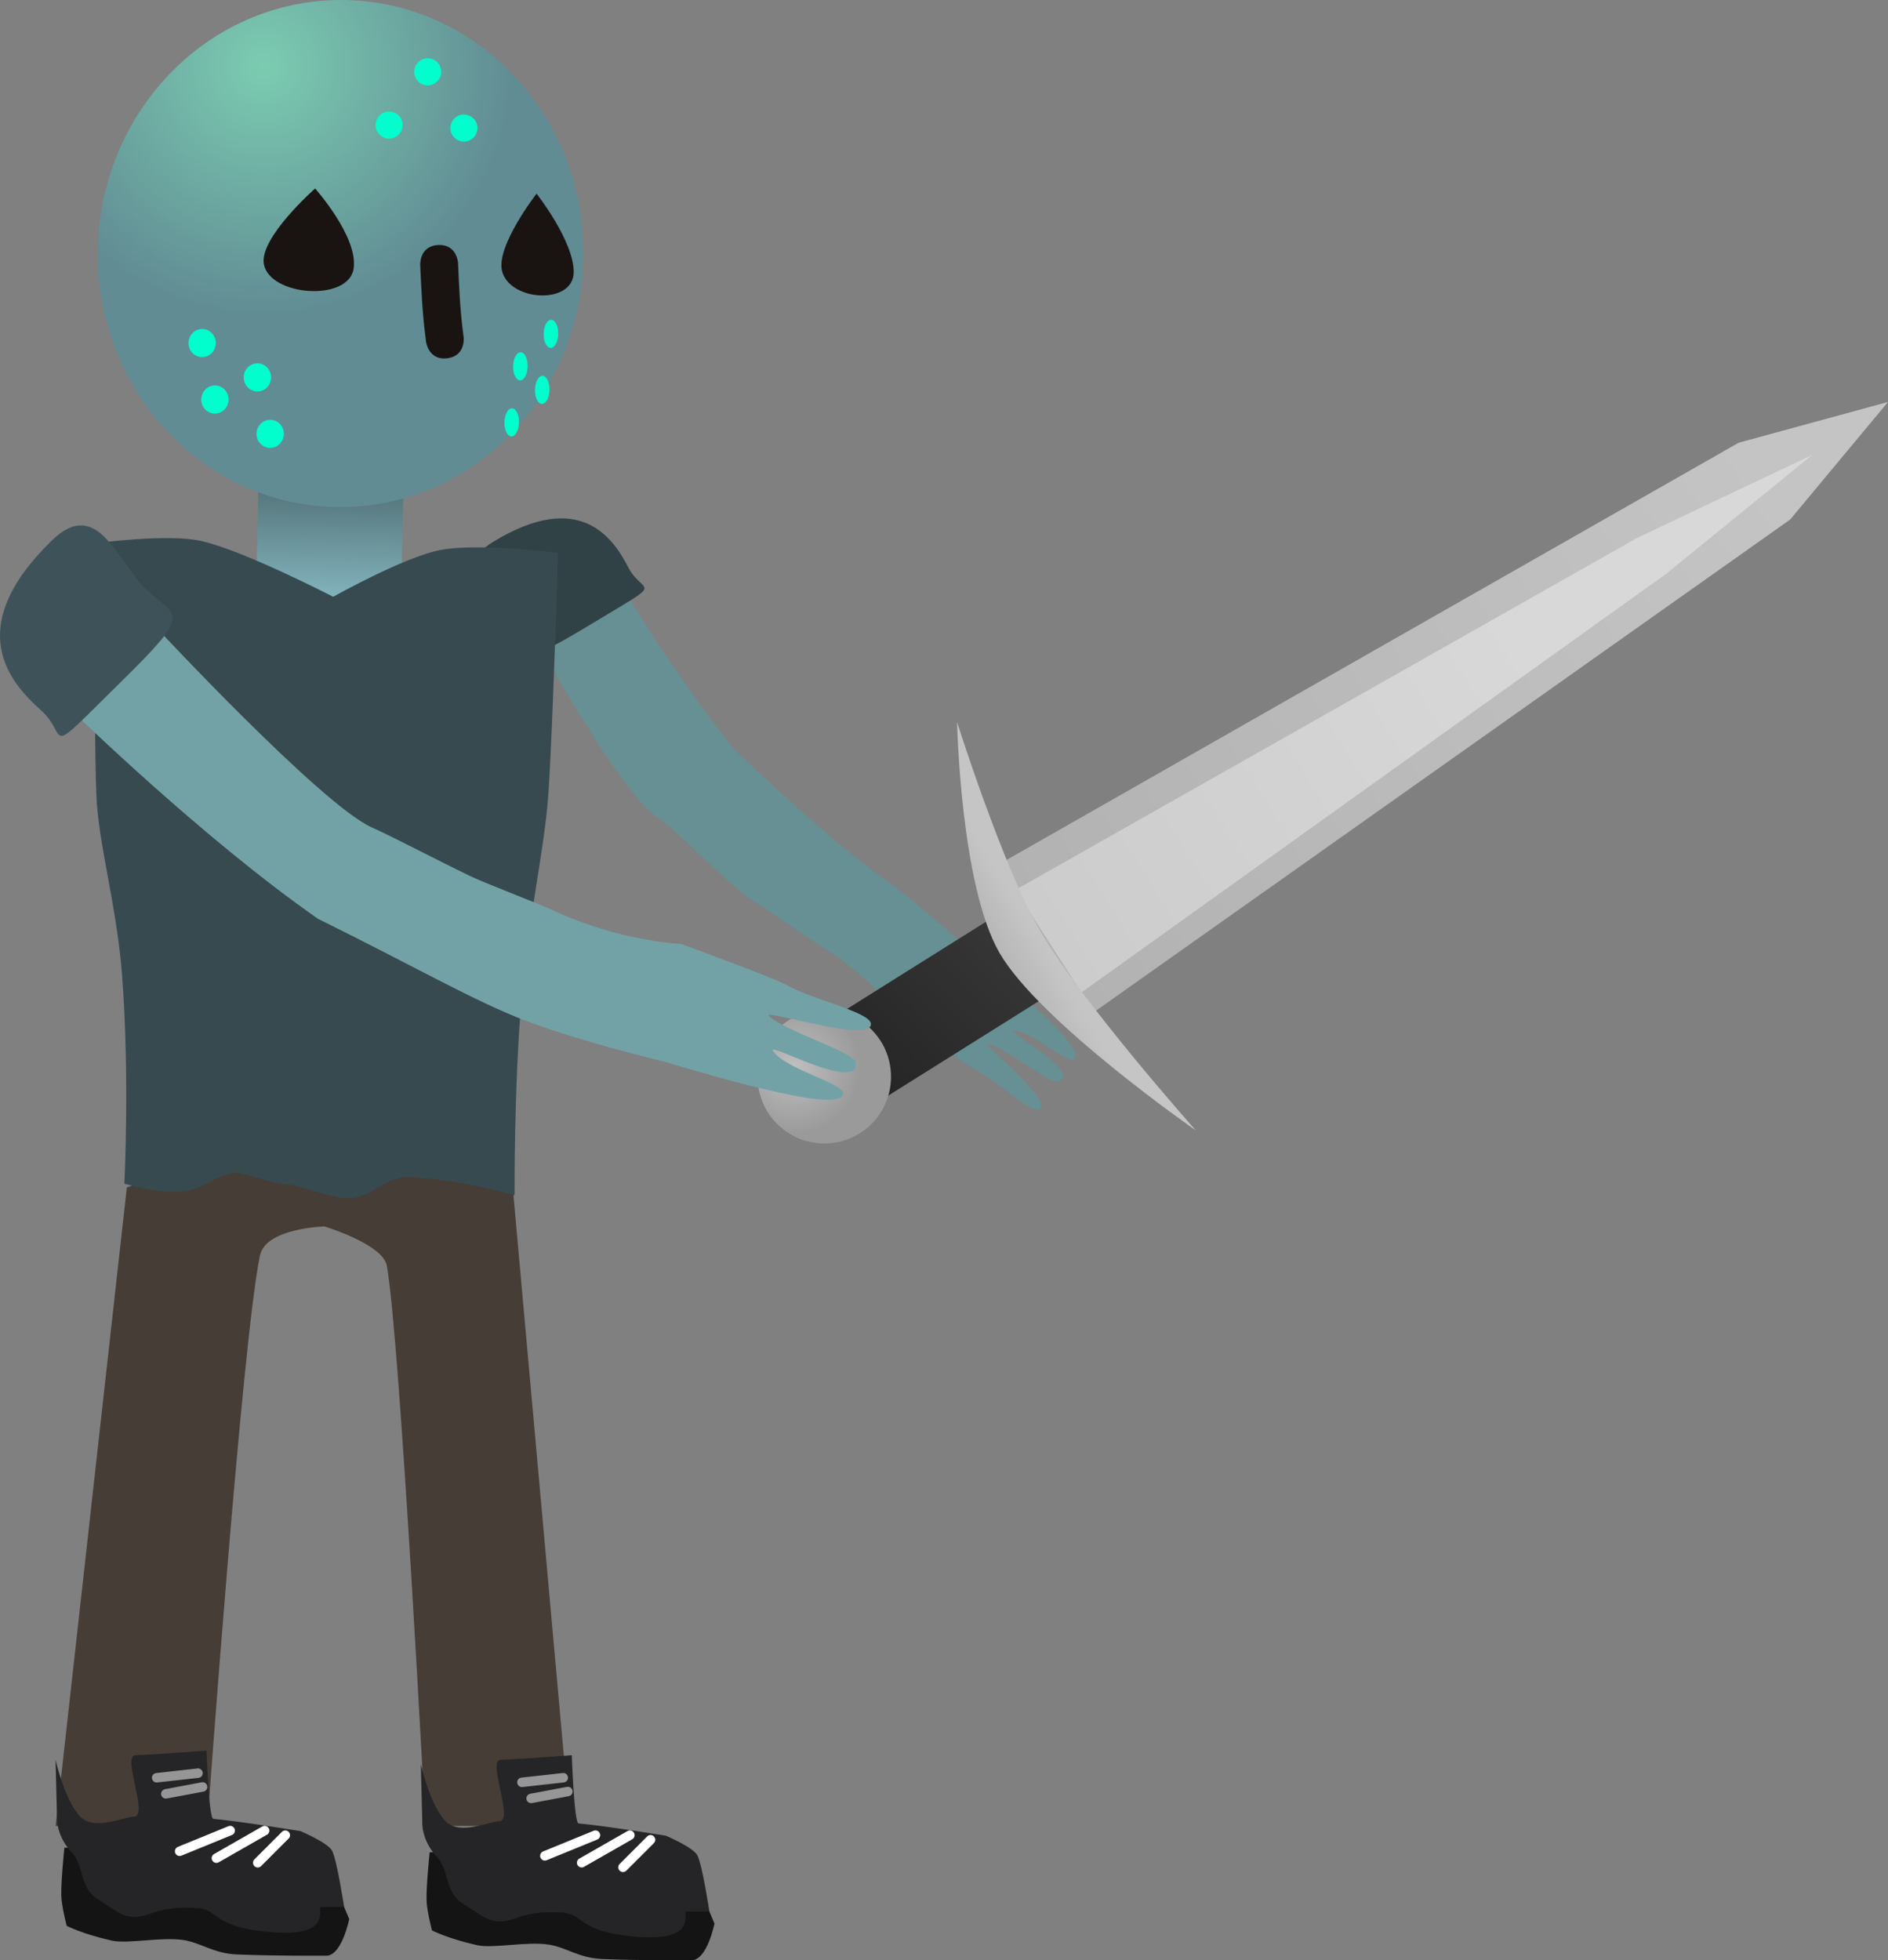<svg version="1.1" xmlns="http://www.w3.org/2000/svg" xmlns:xlink="http://www.w3.org/1999/xlink" width="99.673" height="103.476" viewBox="0,0,99.673,103.476"><rect x="0" y="0" width="99.673" height="103.476" fill="#808080" stroke="none"/><defs><linearGradient x1="240.667" y1="156.033" x2="240.519" y2="162.883" gradientUnits="userSpaceOnUse" id="color-1"><stop offset="0" stop-color="#4f6d73"/><stop offset="1" stop-color="#86b9c2"/></linearGradient><radialGradient cx="237.099" cy="134.362" r="13.118" gradientUnits="userSpaceOnUse" id="color-2"><stop offset="0" stop-color="#7bccb1"/><stop offset="1" stop-color="#618c94"/></radialGradient><linearGradient x1="268.361" y1="188.503" x2="276.648" y2="179.878" gradientUnits="userSpaceOnUse" id="color-3"><stop offset="0" stop-color="#242424"/><stop offset="1" stop-color="#373737"/></linearGradient><radialGradient cx="265.091" cy="187.185" r="3.523" gradientUnits="userSpaceOnUse" id="color-4"><stop offset="0" stop-color="#bfbfbf"/><stop offset="1" stop-color="#9a9a9a"/></radialGradient><linearGradient x1="278.215" y1="180.513" x2="316.712" y2="156.378" gradientUnits="userSpaceOnUse" id="color-5"><stop offset="0" stop-color="#b2b2b2"/><stop offset="1" stop-color="#c4c4c4"/></linearGradient><linearGradient x1="278.66" y1="180.659" x2="303.857" y2="164.862" gradientUnits="userSpaceOnUse" id="color-6"><stop offset="0" stop-color="#cccccc"/><stop offset="1" stop-color="#d8d8d8"/></linearGradient><linearGradient x1="275.866" y1="181.513" x2="277.956" y2="180.253" gradientUnits="userSpaceOnUse" id="color-7"><stop offset="0" stop-color="#b5b5b5"/><stop offset="1" stop-color="#c5c5c5"/></linearGradient></defs><g transform="translate(-223.185,-130.85)"><g data-paper-data="{&quot;isPaintingLayer&quot;:true}" fill-rule="nonzero" stroke-linejoin="miter" stroke-miterlimit="10" stroke-dasharray="" stroke-dashoffset="0" style="mix-blend-mode: normal"><path d="M279.908,186.737c-0.322,0.34 -2.248,-1.475 -3.217,-1.477c-0.513,-0.001 3.532,2.041 2.403,2.681c-0.388,0.22 -2.909,-1.847 -3.738,-1.99c-0.444,-0.077 3.438,2.987 2.711,3.443c-0.431,0.271 -2.252,-1.511 -3.387,-2.079c-0.553,-0.277 -3.969,-2.788 -3.969,-2.788c0,0 -1.567,-2.147 -4.2,-3.74c-0.633,-0.383 -2.59,-1.79 -3.245,-2.176c-1.55,-0.915 -4.395,-4.004 -5.329,-4.59c-2.008,-1.261 -6.358,-9.261 -6.358,-9.261l4.342,-3.098c0,0 2.607,4.439 6.013,8.732c3.478,3.311 5.955,5.434 7.81,6.765c2.195,1.576 4.737,3.96 4.737,3.96c0,0 1.887,1.542 3.388,2.936c1.35,1.254 2.35,2.355 2.04,2.683z" data-paper-data="{&quot;index&quot;:null}" fill="#669093" stroke="#000000" stroke-width="0" stroke-linecap="butt"/><path d="M249.218,159.452c4.613,-2.811 6.348,-0.174 7.143,1.358c0.795,1.531 2.138,0.506 -2.101,3.065c-3.582,2.162 -3.191,1.626 -3.986,0.094c-0.795,-1.531 -3.459,-3.052 -1.056,-4.517z" data-paper-data="{&quot;index&quot;:null}" fill="#314247" stroke="#000000" stroke-width="0" stroke-linecap="butt"/><g><path d="M226.123,227.236l3.759,-33.71c0,0 6.755,-2.183 9.822,-2.183c3.629,0 0.606,4.244 0.606,4.244c0,0 -3.092,0.088 -3.398,1.524c-0.936,4.391 -2.786,30.125 -2.786,30.125z" fill="#453d36" stroke="#000000" stroke-width="0" stroke-linecap="butt"/><path d="M241.622,232.145c0,0 -0.386,1.94 -1.213,1.94c-0.593,0 -2.644,0.014 -4.704,-0.067c-1.253,-0.049 -1.902,-0.618 -2.836,-0.761c-1.175,-0.18 -2.939,0.22 -3.788,0.029c-1.565,-0.353 -2.375,-0.778 -2.375,-0.778c0,0 -0.269,-1.025 -0.286,-1.586c-0.022,-0.755 0.164,-2.537 0.164,-2.537c0,0 5.934,-0.12 8.249,0.081c1.37,0.119 4.241,0.647 4.241,0.647c0,0 1.46,0.616 1.673,1.043c0.262,0.523 0.873,1.989 0.873,1.989z" data-paper-data="{&quot;index&quot;:null}" fill="#141415" stroke="#000000" stroke-width="0" stroke-linecap="butt"/><path d="M241.351,231.51c0,0 -0.386,0 -1.213,0c-0.248,0 0.702,1.602 -2.618,1.333c-3.136,-0.254 -2.776,-1.188 -3.881,-1.269c-2.309,-0.169 -2.588,0.595 -3.587,0.442c-0.348,-0.053 -0.513,-0.115 -1.785,-0.97c-0.875,-0.589 -0.666,-1.751 -1.265,-2.379c-0.876,-0.917 -0.808,-1.886 -0.808,-1.886l-0.076,-3.048c0,0 0.486,2.207 1.325,3.031c0.751,0.738 2.317,-0.019 2.801,-0.019c0.847,-0 -0.689,-3.268 0.121,-3.25c0.435,0.01 3.723,-0.234 3.723,-0.234c0,0 0.123,3.58 0.356,3.6c1.37,0.119 4.604,0.647 4.604,0.647c0,0 1.46,0.616 1.673,1.043c0.262,0.523 0.631,2.959 0.631,2.959z" data-paper-data="{&quot;index&quot;:null}" fill="#252527" stroke="#000000" stroke-width="0" stroke-linecap="butt"/><path d="M232.669,228.571l2.668,-1.091" data-paper-data="{&quot;index&quot;:null}" fill="none" stroke="#ffffff" stroke-width="0.5" stroke-linecap="round"/><path d="M234.609,228.935l2.546,-1.455" data-paper-data="{&quot;index&quot;:null}" fill="none" stroke="#ffffff" stroke-width="0.5" stroke-linecap="round"/><path d="M238.246,227.723l-1.455,1.455" data-paper-data="{&quot;index&quot;:null}" fill="none" stroke="#ffffff" stroke-width="0.5" stroke-linecap="round"/><path d="M231.456,224.691l2.183,-0.243" data-paper-data="{&quot;index&quot;:null}" fill="none" stroke="#969696" stroke-width="0.5" stroke-linecap="round"/><path d="M231.941,225.54l1.94,-0.364" data-paper-data="{&quot;index&quot;:null}" fill="none" stroke="#969696" stroke-width="0.5" stroke-linecap="round"/></g><g><path d="M239.704,191.343c3.629,0 10.55,2.183 10.55,2.183l3.031,33.71h-7.639c0,0 -1.327,-25.538 -2.038,-29.57c-0.201,-1.143 -3.298,-2.079 -3.298,-2.079c0,0 -3.673,-4.244 -0.606,-4.244z" fill="#453d36" stroke="#000000" stroke-width="0" stroke-linecap="butt"/><path d="M259.693,234.326c-0.593,0 -2.644,0.014 -4.704,-0.067c-1.253,-0.049 -1.902,-0.618 -2.836,-0.761c-1.175,-0.18 -2.939,0.22 -3.788,0.029c-1.565,-0.353 -2.375,-0.778 -2.375,-0.778c0,0 -0.269,-1.025 -0.286,-1.586c-0.022,-0.755 0.164,-2.537 0.164,-2.537c0,0 5.934,-0.12 8.249,0.081c1.37,0.119 4.241,0.647 4.241,0.647c0,0 1.46,0.616 1.673,1.043c0.262,0.523 0.873,1.989 0.873,1.989c0,0 -0.386,1.94 -1.213,1.94z" data-paper-data="{&quot;index&quot;:null}" fill="#141415" stroke="#000000" stroke-width="0" stroke-linecap="butt"/><path d="M259.422,231.751c-0.248,0 0.702,1.602 -2.618,1.333c-3.136,-0.254 -2.776,-1.188 -3.881,-1.269c-2.309,-0.169 -2.588,0.595 -3.587,0.442c-0.348,-0.053 -0.513,-0.115 -1.785,-0.97c-0.875,-0.589 -0.666,-1.751 -1.265,-2.379c-0.876,-0.917 -0.808,-1.886 -0.808,-1.886l-0.076,-3.048c0,0 0.486,2.207 1.325,3.031c0.751,0.738 2.317,-0.019 2.801,-0.019c0.847,-0 -0.689,-3.268 0.121,-3.25c0.435,0.01 3.723,-0.234 3.723,-0.234c0,0 0.123,3.58 0.356,3.6c1.37,0.119 4.604,0.647 4.604,0.647c0,0 1.46,0.616 1.673,1.043c0.262,0.523 0.631,2.959 0.631,2.959c0,0 -0.386,0 -1.213,0z" data-paper-data="{&quot;index&quot;:null}" fill="#252527" stroke="#000000" stroke-width="0" stroke-linecap="butt"/><path d="M254.619,227.721l-2.668,1.091" fill="none" stroke="#ffffff" stroke-width="0.5" stroke-linecap="round"/><path d="M253.892,229.176l2.546,-1.455" fill="none" stroke="#ffffff" stroke-width="0.5" stroke-linecap="round"/><path d="M256.074,229.418l1.455,-1.455" fill="none" stroke="#ffffff" stroke-width="0.5" stroke-linecap="round"/><path d="M252.922,224.689l-2.183,0.243" fill="none" stroke="#969696" stroke-width="0.5" stroke-linecap="round"/><path d="M251.224,225.781l1.94,-0.364" fill="none" stroke="#969696" stroke-width="0.5" stroke-linecap="round"/></g><path d="M236.692,162.8l0.148,-6.849l7.654,0.166l-0.148,6.849z" fill="url(#color-1)" stroke="#000000" stroke-width="0" stroke-linecap="butt"/><path d="M229.75,193.329c0,0 0.287,-5.555 -0.116,-10.949c-0.274,-3.665 -1.254,-6.988 -1.357,-9.485c-0.193,-4.687 0.079,-13.384 0.079,-13.384c0,0 3.704,-0.505 5.473,-0.1c2.252,0.515 6.945,2.94 6.945,2.94c0,0 3.723,-2.091 5.645,-2.465c2.028,-0.395 6.222,0.151 6.222,0.151c0,0 -0.268,9.213 -0.501,12.648c-0.205,3.039 -1.027,6.347 -1.418,10.845c-0.403,4.635 -0.373,10.416 -0.373,10.416c0,0 -2.74,-0.829 -5.552,-0.958c-1.277,-0.059 -1.813,0.967 -3.023,1.1c-0.967,0.106 -2.622,-0.67 -3.546,-0.727c-0.698,-0.043 -2.032,-0.575 -2.526,-0.589c-0.998,-0.03 -1.634,0.83 -2.795,0.964c-1.349,0.156 -3.156,-0.408 -3.156,-0.408z" fill="#374a50" stroke="#292e32" stroke-width="0" stroke-linecap="butt"/><g stroke="none" stroke-linecap="butt"><path d="M253.981,144.511c-0.16,7.39 -6.026,13.256 -13.102,13.103c-7.076,-0.153 -12.683,-6.268 -12.523,-13.658c0.16,-7.39 6.026,-13.256 13.102,-13.103c7.076,0.153 12.683,6.268 12.523,13.658z" fill="url(#color-2)" stroke-width="0"/><path d="M246.798,149.762c-0.992,0.127 -1.119,-0.865 -1.119,-0.865l-0.039,-0.305c-0.16,-1.256 -0.215,-2.501 -0.271,-3.766c0,0 -0.044,-0.999 0.955,-1.043c0.999,-0.044 1.043,0.955 1.043,0.955c0.053,1.209 0.102,2.4 0.256,3.6l0.039,0.305c0,0 0.127,0.992 -0.865,1.119z" fill="#191412" stroke-width="0.5"/><path d="M249.69,145.158c-0.332,-1.318 1.822,-4.085 1.822,-4.085c0,0 1.968,2.498 1.96,4.139c-0.009,1.747 -3.376,1.559 -3.782,-0.054z" fill="#191412" stroke-width="0.5"/><path d="M237.114,144.781c-0.237,-1.392 2.707,-3.982 2.707,-3.982c0,0 2.282,2.557 2.033,4.227c-0.265,1.776 -4.45,1.458 -4.74,-0.245z" data-paper-data="{&quot;index&quot;:null}" fill="#191412" stroke-width="0.5"/><path d="M236.728,153.736c0.009,-0.41 0.339,-0.735 0.738,-0.727c0.398,0.009 0.714,0.348 0.705,0.758c-0.009,0.41 -0.339,0.735 -0.738,0.727c-0.398,-0.009 -0.714,-0.348 -0.705,-0.758z" fill="#00ffcc" stroke-width="0.5"/><path d="M236.053,150.756c0.009,-0.41 0.339,-0.735 0.738,-0.727c0.398,0.009 0.714,0.348 0.705,0.758c-0.009,0.41 -0.339,0.735 -0.738,0.727c-0.398,-0.009 -0.714,-0.348 -0.705,-0.758z" fill="#00ffcc" stroke-width="0.5"/><path d="M233.81,151.924c0.009,-0.41 0.339,-0.735 0.738,-0.727c0.398,0.009 0.714,0.348 0.705,0.758c-0.009,0.41 -0.339,0.735 -0.738,0.727c-0.398,-0.009 -0.714,-0.348 -0.705,-0.758z" fill="#00ffcc" stroke-width="0.5"/><path d="M233.135,148.943c0.009,-0.41 0.339,-0.735 0.738,-0.727c0.398,0.009 0.714,0.348 0.705,0.758c-0.009,0.41 -0.339,0.735 -0.738,0.727c-0.398,-0.009 -0.714,-0.348 -0.705,-0.758z" fill="#00ffcc" stroke-width="0.5"/><path d="M250.184,153.887c-0.212,-0.005 -0.377,-0.341 -0.368,-0.751c0.009,-0.41 0.188,-0.739 0.4,-0.734c0.212,0.005 0.377,0.341 0.368,0.751c-0.009,0.41 -0.188,0.739 -0.4,0.734z" fill="#00ffcc" stroke-width="0.5"/><path d="M250.642,150.93c-0.212,-0.005 -0.377,-0.341 -0.368,-0.751c0.009,-0.41 0.188,-0.739 0.4,-0.734c0.212,0.005 0.377,0.341 0.368,0.751c-0.009,0.41 -0.188,0.739 -0.4,0.734z" fill="#00ffcc" stroke-width="0.5"/><path d="M251.796,152.172c-0.212,-0.005 -0.377,-0.341 -0.368,-0.751c0.009,-0.41 0.188,-0.739 0.4,-0.734c0.212,0.005 0.377,0.341 0.368,0.751c-0.009,0.41 -0.188,0.739 -0.4,0.734z" fill="#00ffcc" stroke-width="0.5"/><path d="M252.254,149.216c-0.212,-0.005 -0.377,-0.341 -0.368,-0.751c0.009,-0.41 0.188,-0.739 0.4,-0.734c0.212,0.005 0.377,0.341 0.368,0.751c-0.009,0.41 -0.188,0.739 -0.4,0.734z" fill="#00ffcc" stroke-width="0.5"/><path d="M243.013,137.437c0.009,-0.394 0.335,-0.707 0.73,-0.699c0.394,0.009 0.707,0.335 0.699,0.73c-0.009,0.394 -0.335,0.707 -0.73,0.699c-0.394,-0.009 -0.707,-0.335 -0.699,-0.73z" fill="#00ffcc" stroke-width="0.5"/><path d="M245.05,134.626c0.009,-0.394 0.335,-0.707 0.73,-0.699c0.394,0.009 0.707,0.335 0.699,0.73c-0.009,0.394 -0.335,0.707 -0.73,0.699c-0.394,-0.009 -0.707,-0.335 -0.699,-0.73z" fill="#00ffcc" stroke-width="0.5"/><path d="M246.962,137.595c0.009,-0.394 0.335,-0.707 0.73,-0.699c0.394,0.009 0.707,0.335 0.699,0.73c-0.009,0.394 -0.335,0.707 -0.73,0.699c-0.394,-0.009 -0.707,-0.335 -0.699,-0.73z" fill="#00ffcc" stroke-width="0.5"/></g><g stroke="none" stroke-width="0" stroke-linecap="butt"><path d="M269.153,189.264l-2.675,-4.263l9.378,-5.884l2.675,4.263z" fill="url(#color-3)"/><path d="M269.143,185.147c1.403,1.348 1.447,3.578 0.099,4.981c-1.348,1.403 -3.578,1.447 -4.981,0.099c-1.403,-1.348 -1.447,-3.578 -0.099,-4.981c1.348,-1.403 3.578,-1.447 4.981,-0.099z" fill="url(#color-4)"/><path d="M280.686,184.454l-4.941,-7.881l39.23,-22.354l7.883,-2.151l-5.164,6.205z" fill="url(#color-5)"/><path d="M280.277,183.238l-3.483,-5.415l32.817,-18.577l9.25,-4.385l-7.713,6.277z" fill="url(#color-6)"/><path d="M273.714,168.971c0,0 2.407,7.636 4.399,11.044c2.188,3.742 8.198,10.501 8.198,10.501c0,0 -8.222,-5.71 -10.344,-9.34c-2.076,-3.551 -2.254,-12.206 -2.254,-12.206z" fill="url(#color-7)"/></g><path d="M263.55,188.348c-2.456,-0.587 -5.328,-1.47 -5.328,-1.47c0,0 -4.184,-0.98 -7.301,-2.155c-2.634,-0.993 -6.097,-2.983 -10.941,-5.368c-6.02,-4.186 -12.877,-10.868 -12.877,-10.868l4.228,-4.621c0,0 8.802,9.455 11.469,10.654c1.24,0.557 3.186,1.597 5.184,2.563c0.844,0.408 3.625,1.455 4.451,1.842c3.434,1.613 6.708,1.754 6.708,1.754c0,0 4.911,1.789 5.573,2.168c1.359,0.777 4.432,1.427 4.449,2.055c0.029,1.058 -5.769,-0.832 -5.386,-0.429c0.714,0.753 4.557,1.928 4.597,2.476c0.116,1.596 -4.745,-1.159 -4.393,-0.633c0.665,0.993 3.843,1.729 3.715,2.292c-0.124,0.542 -1.937,0.269 -4.147,-0.26z" data-paper-data="{&quot;index&quot;:null}" fill="#72a2a6" stroke="#000000" stroke-width="0" stroke-linecap="butt"/><path d="M230.979,162.036c1.586,1.418 2.347,1.114 -1.331,4.732c-4.352,4.28 -2.717,2.989 -4.303,1.572c-1.586,-1.418 -4.205,-4.297 0.563,-8.947c2.483,-2.421 3.486,1.225 5.072,2.643z" fill="#3e5359" stroke="#000000" stroke-width="0" stroke-linecap="butt"/></g></g></svg>